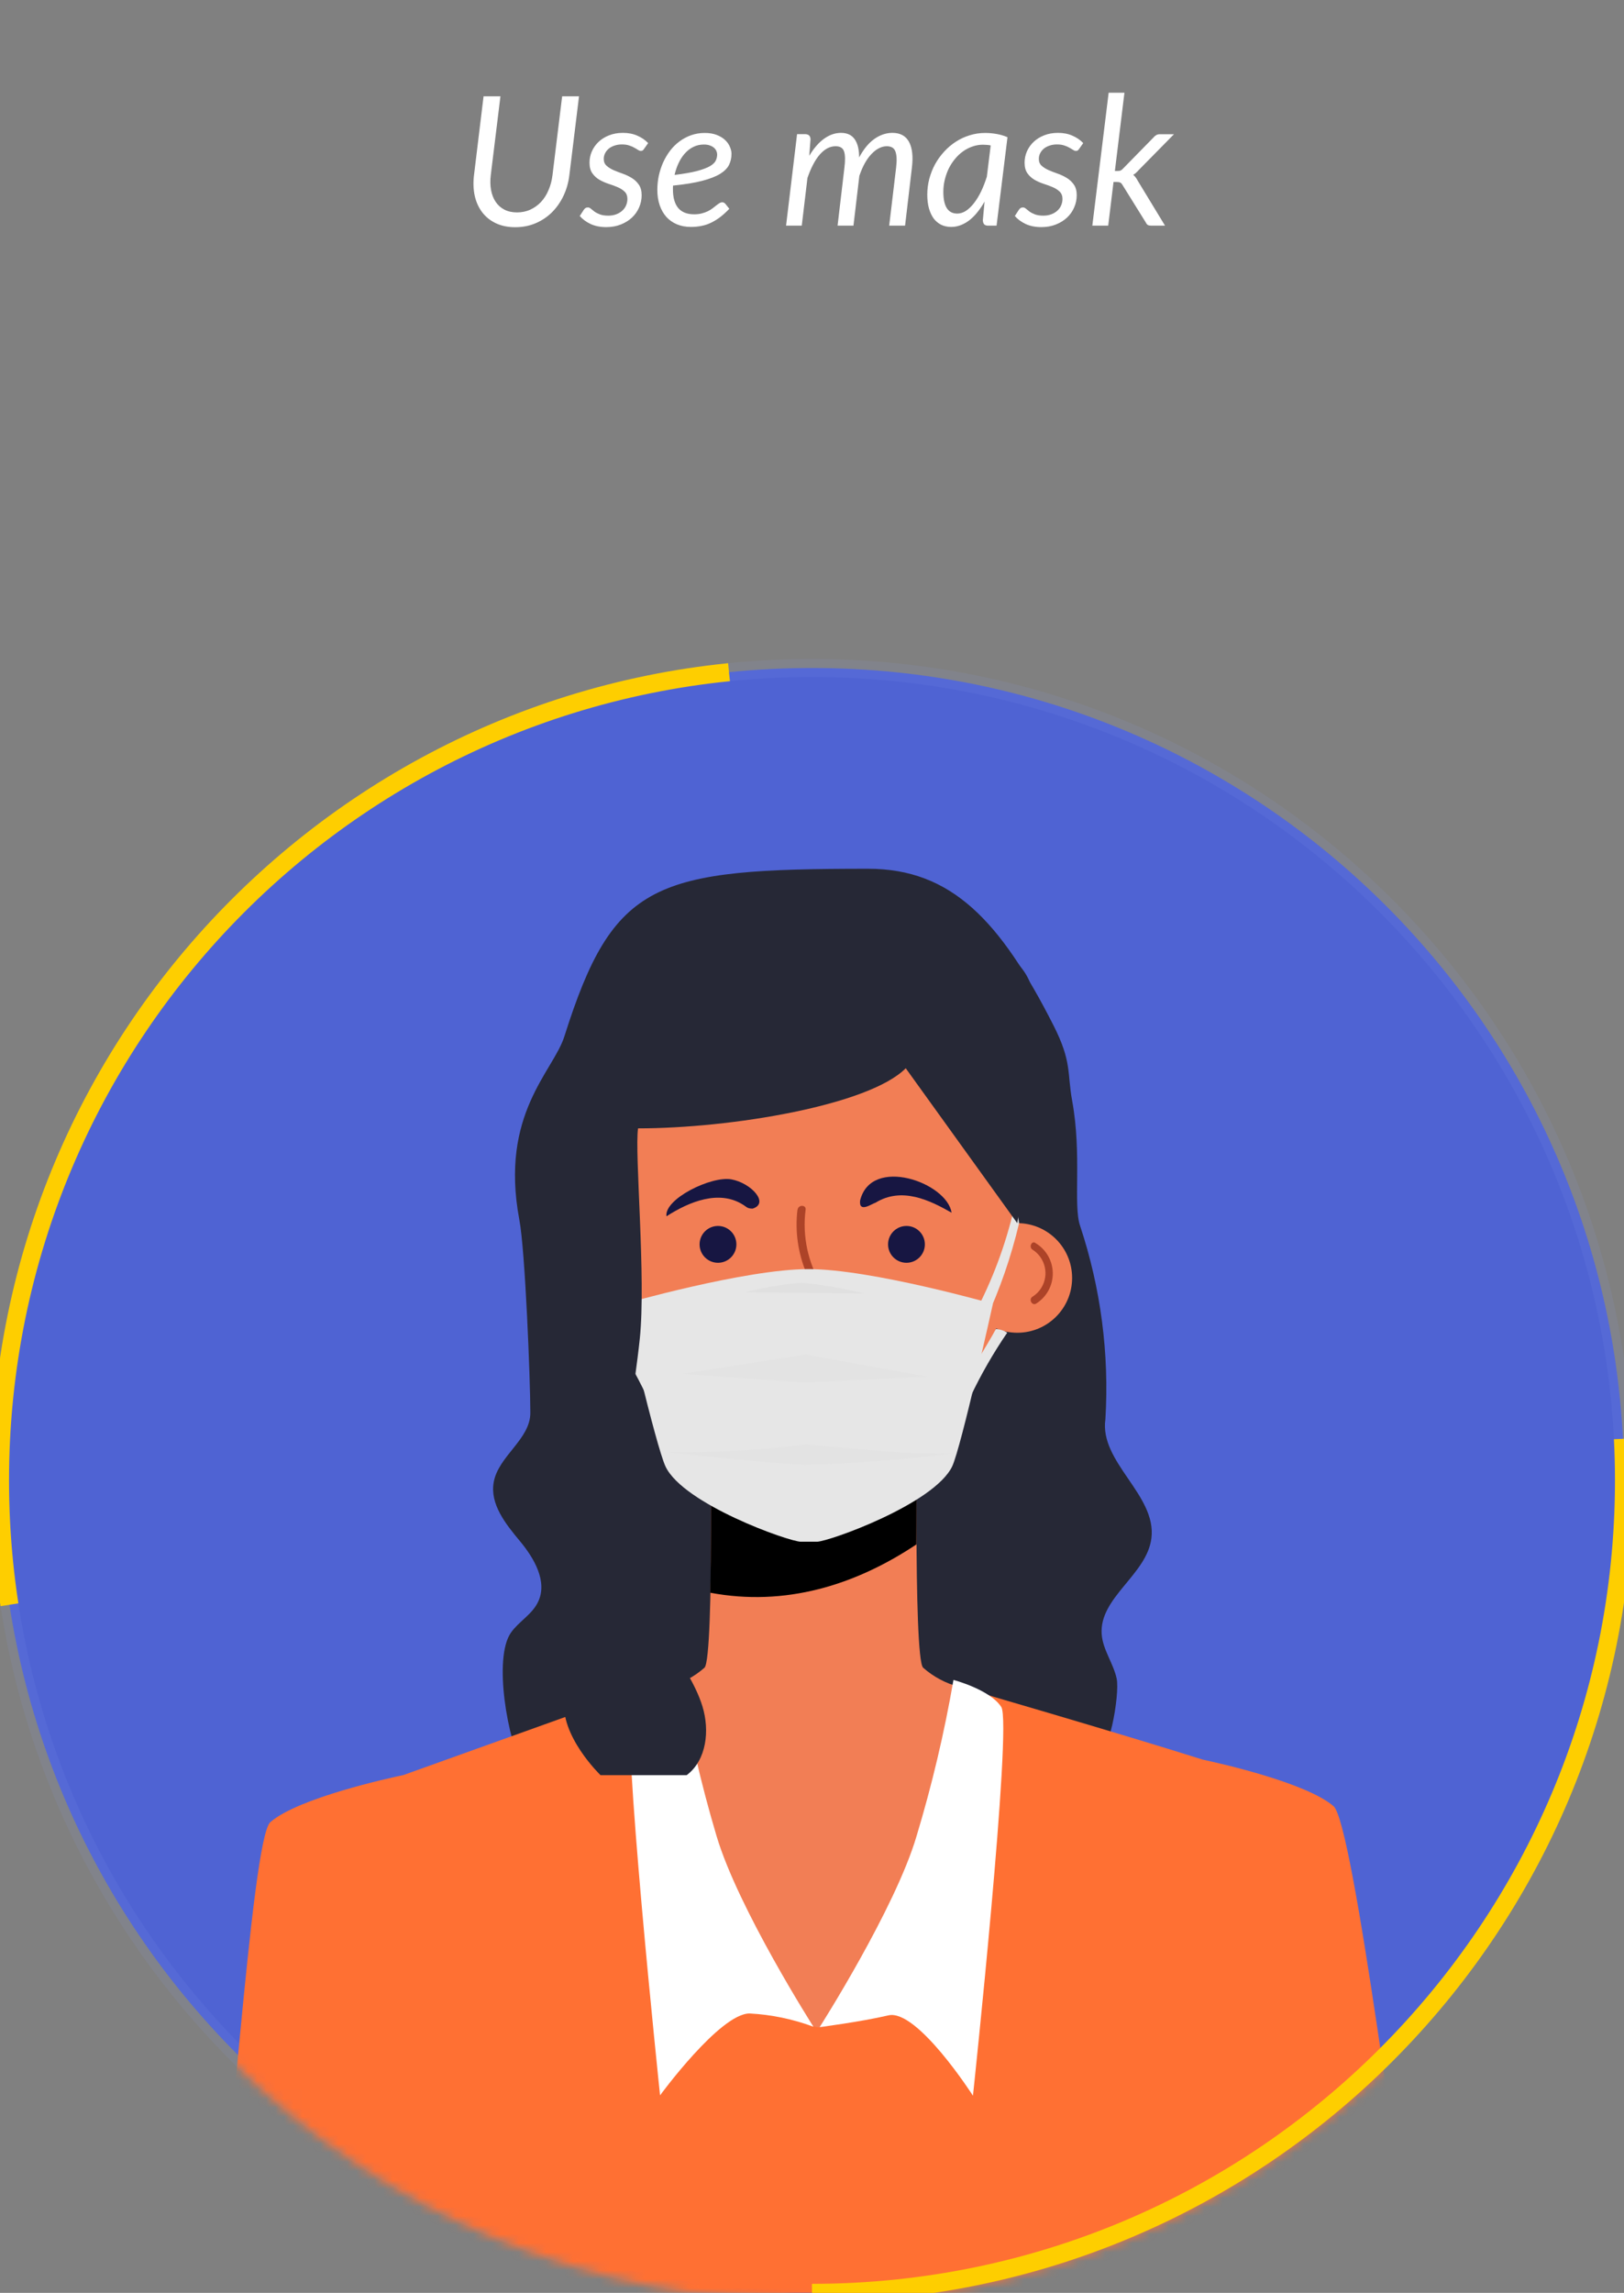 <svg width="180" height="254" viewBox="0 0 180 254" fill="none" xmlns="http://www.w3.org/2000/svg">
<rect x="0" y="0" width="180" height="254" fill="#808080" stroke="none"/>
<g clip-path="url(#clip0)">
<path fill-rule="evenodd" clip-rule="evenodd" d="M90 254C139.706 254 180 213.706 180 164C180 114.294 139.706 74 90 74C40.294 74 0 114.294 0 164C0 213.706 40.294 254 90 254Z" fill="#4F63D3" stroke="#8FA1F5" stroke-opacity="0.097" stroke-width="2"/>
<mask id="mask0" mask-type="alpha" maskUnits="userSpaceOnUse" x="-1" y="73" width="182" height="182">
<path fill-rule="evenodd" clip-rule="evenodd" d="M90 254C139.706 254 180 213.706 180 164C180 114.294 139.706 74 90 74C40.294 74 0 114.294 0 164C0 213.706 40.294 254 90 254Z" fill="white" stroke="white" stroke-width="2"/>
</mask>
<g mask="url(#mask0)">
<path d="M58 195.92C56.3 192.92 54.63 183.7 56.64 180.85C57.52 179.61 58.98 178.85 59.64 177.45C60.71 175.23 59.23 172.65 57.64 170.74C56.05 168.83 54.29 166.64 54.72 164.21C55.23 161.29 58.81 159.44 58.78 156.48C58.78 152.93 58.22 138.6 57.56 135.11C55.36 123.37 61.36 118.67 62.56 114.79C68 97.6 72.54 96.24 96.22 96.24C105.47 96.24 110.89 102.03 116.75 113.56C118.83 117.65 118.27 118.85 118.83 121.91C119.94 127.96 118.92 133.51 119.72 135.81C122.008 142.7 122.958 149.963 122.52 157.21C121.83 161.99 128.21 165.6 127.62 170.39C127.13 174.45 121.8 176.97 122.11 181.05C122.24 182.78 123.41 184.27 123.77 185.96C124.13 187.65 122.9 195.22 121.24 194.73L58 195.92Z" fill="#262836"/>
<path d="M65.49 238.14H110.72L134.48 230.84C136.26 227.34 133.87 196.08 130.48 195.12C121.58 192.6 115.02 189.84 106.31 186.87C104.828 186.485 103.457 185.755 102.31 184.74C101.2 183.56 101.68 154.57 101.68 154.57H78.72C78.72 154.57 79.2 183.57 78.09 184.74C76.943 185.755 75.572 186.485 74.09 186.87C65.38 189.87 58.26 192.6 49.36 195.12C45.99 196.12 45.65 229.9 47.44 233.4L65.49 238.14Z" fill="#F27E55"/>
<path d="M101.57 171.09C101.57 163.09 101.66 154.58 101.66 154.58H78.72C78.72 154.58 78.94 167.5 78.72 176.44C87 178 94.76 175.63 101.57 171.09Z" fill="black"/>
<path d="M147.8 200.08C144.8 197.51 135.47 195.39 133.31 194.93C124.06 192 106 186.76 106 186.76C106 189.38 97.7 224.7 90.9 224.6C83.64 224.5 74.76 189.05 74.1 186.1L44.71 196.64C43.19 196.96 33.07 199.16 29.97 201.85C27.8 203.73 25.38 244.93 22.97 259.06H157.69C155.34 244.91 150.05 202 147.8 200.08Z" fill="#FF7033"/>
<path d="M105.68 186.1C105.68 186.1 109.74 187.17 110.98 189.1C112.22 191.03 107.84 232.16 107.84 232.16C107.84 232.16 101.66 222.52 98.47 223.26C95.28 224 90.85 224.56 90.85 224.56C90.85 224.56 99.2 211.47 101.58 203.43C103.299 197.742 104.668 191.955 105.68 186.1Z" fill="white"/>
<path d="M75.33 185.54C75.33 185.54 71.27 186.61 70.02 188.54C68.77 190.47 73.16 232.12 73.16 232.12C73.16 232.12 79.8 223.05 83.08 223.05C85.501 223.177 87.888 223.673 90.16 224.52C90.16 224.52 81.81 211.43 79.42 203.39C77.671 197.535 76.305 191.572 75.33 185.54V185.54Z" fill="white"/>
<path d="M112.76 122.74C112.76 130.04 112.76 145.9 107.14 155.13C102.46 162.84 95.47 168.76 89.67 168.76C83.87 168.76 76.9 162.88 72.23 155.2C66.62 146 66.57 130.06 66.57 122.74C66.57 109.33 76.91 103.56 89.67 103.56C102.43 103.56 112.76 109.34 112.76 122.74Z" fill="#F27E55"/>
<path d="M83.42 133.89C82.79 133.89 82.76 133.69 82.28 133.41C79.69 131.83 76.48 133.06 73.87 134.74C73.6 132.81 78.87 130.24 81.07 130.65C83.27 131.06 85.31 133.3 83.42 133.89Z" fill="#171642"/>
<path d="M95.33 133C96.55 128 104.97 131 105.47 134.34C103.05 132.96 99.95 131.44 97.03 133.24C96.67 133.32 95.18 134.43 95.33 133Z" fill="#171642"/>
<path d="M88.39 134C88.102 136.4 88.447 138.834 89.39 141.06C89.897 142.176 90.499 143.247 91.19 144.26C91.82 145.26 92.28 146.32 91.5 147.38C90.509 148.422 89.249 149.169 87.86 149.54C87.33 149.74 87.56 150.6 88.1 150.4C90.1 149.61 93.44 148.26 92.74 145.46C92.265 144.266 91.64 143.136 90.88 142.1C90.237 140.944 89.765 139.701 89.48 138.41C89.167 136.965 89.103 135.477 89.29 134.01C89.37 133.44 88.47 133.44 88.4 134.01L88.39 134Z" fill="#AD4328"/>
<path d="M96.57 152C94.01 151.27 91.39 152.65 88.67 152.45C87.67 152.38 86.73 152.09 85.76 151.98C84.594 151.751 83.388 152.072 82.49 152.85C82.49 152.85 83.74 155.31 85.08 155.95C86.596 156.617 88.246 156.922 89.9 156.84C91.528 156.928 93.149 156.583 94.6 155.84C95.674 154.821 96.368 153.467 96.57 152Z" fill="white"/>
<path d="M100.47 139.89C101.597 139.89 102.51 138.977 102.51 137.85C102.51 136.723 101.597 135.81 100.47 135.81C99.343 135.81 98.43 136.723 98.43 137.85C98.43 138.977 99.343 139.89 100.47 139.89Z" fill="#171642"/>
<path d="M79.58 139.89C80.707 139.89 81.62 138.977 81.62 137.85C81.62 136.723 80.707 135.81 79.58 135.81C78.453 135.81 77.54 136.723 77.54 137.85C77.54 138.977 78.453 139.89 79.58 139.89Z" fill="#171642"/>
<path d="M112.76 147.64C116.112 147.64 118.83 144.922 118.83 141.57C118.83 138.218 116.112 135.5 112.76 135.5C109.408 135.5 106.69 138.218 106.69 141.57C106.69 144.922 109.408 147.64 112.76 147.64Z" fill="#F27E55"/>
<path d="M114.42 138.42C115.862 139.318 116.309 141.212 115.42 142.66C115.171 143.068 114.828 143.411 114.42 143.66C113.97 143.96 114.42 144.71 114.86 144.4C116.012 143.671 116.704 142.396 116.687 141.033C116.671 139.669 115.949 138.412 114.78 137.71C114.38 137.38 114 138.13 114.42 138.42Z" fill="#AD4328"/>
<path d="M66.58 147.65C69.932 147.65 72.65 144.932 72.65 141.58C72.65 138.228 69.932 135.51 66.58 135.51C63.228 135.51 60.51 138.228 60.51 141.58C60.51 144.932 63.228 147.65 66.58 147.65Z" fill="#F27E55"/>
<path d="M64.91 138.42C63.468 139.318 63.021 141.212 63.91 142.66C64.163 143.065 64.505 143.407 64.91 143.66C65.37 143.96 64.91 144.71 64.47 144.4C62.637 143.229 62.1 140.794 63.27 138.96C63.592 138.448 64.031 138.02 64.55 137.71C65.02 137.41 65.45 138.16 64.98 138.45L64.91 138.42Z" fill="#AD4328"/>
<path d="M89.6 140.59C82.6 140.59 69.05 144.47 69.05 144.47C69.05 144.47 72.69 160.18 73.77 162.47C75.77 166.64 87.46 170.79 88.77 170.79H90.54C91.84 170.79 103.54 166.61 105.54 162.44C106.54 160.31 110.05 144.44 110.05 144.44C110.05 144.44 96.53 140.58 89.6 140.59Z" fill="#E6E6E6"/>
<path d="M82.57 143.16C84.623 142.632 86.717 142.278 88.83 142.1C91.191 142.319 93.531 142.72 95.83 143.3L82.57 143.16Z" fill="#E0E0E0"/>
<path d="M75.64 152.19L89.28 150.05L102.76 152.5L89.1 153.17L75.64 152.19Z" fill="#E3E3E3"/>
<path d="M73.93 160.87C79.078 160.945 84.224 160.655 89.33 160C95.44 160.54 101.04 161.18 105.63 161C100.185 161.702 94.708 162.129 89.22 162.28C84.28 162 79.16 161.44 73.93 160.87Z" fill="#E3E3E3"/>
<path d="M109.24 146.25C110.826 142.819 112.065 139.238 112.94 135.56C113 135.36 112.53 133.29 112.42 133.76C111.473 137.877 109.987 141.851 108 145.58C107.79 145.87 109.24 146.25 109.24 146.25Z" fill="#E6E6E6"/>
<path d="M107.57 154.71C108.74 152.248 110.101 149.88 111.64 147.63C111.264 147.392 110.834 147.251 110.39 147.22C109.11 149.57 107.63 151.66 106.52 154.1C106.38 154.4 107.43 155.01 107.52 154.71H107.57Z" fill="#E6E6E6"/>
<path d="M69.85 146.17C68.261 142.739 67.018 139.158 66.14 135.48C66.14 135.27 66.56 133.21 66.66 133.68C67.615 137.796 69.112 141.767 71.11 145.49C71.3 145.79 69.85 146.17 69.85 146.17Z" fill="#E6E6E6"/>
<path d="M71.67 154.65C70.504 152.189 69.143 149.825 67.6 147.58C67.972 147.333 68.404 147.192 68.85 147.17C70.13 149.52 71.61 151.61 72.72 154.04C72.86 154.34 71.81 154.95 71.72 154.65H71.67Z" fill="#E6E6E6"/>
<path d="M65.85 112.08C70.85 102.8 80.17 100.08 87.55 99.45C97.29 98.62 112.24 103.03 114.21 109.01C116.18 114.99 112.75 135.5 112.75 135.5L100.39 118.34C96.32 122.45 81 125 70.72 125C70.32 127.72 71.62 141.6 70.91 148.33C70.32 153.96 69.29 158.13 70.01 162.72C70.49 165.72 74.58 167.66 74.01 170.66C73.679 171.691 73.268 172.694 72.78 173.66C71.84 176.27 72.78 179.19 74.05 181.66C75.32 184.13 77.05 186.39 77.86 189.04C78.67 191.69 78.33 194.98 76.11 196.65H66.56C66.56 196.65 61.97 192.24 62.56 188.15C63.15 184.06 66.56 179.45 62.56 171.39C60.08 166.39 58.4 141.77 60.48 123.39C61 118.9 64.24 115.05 65.85 112.08Z" fill="#262836"/>
</g>
<path fill-rule="evenodd" clip-rule="evenodd" d="M90 254C139.706 254 180 213.706 180 164C180 114.294 139.706 74 90 74C40.294 74 0 114.294 0 164C0 213.706 40.294 254 90 254Z" stroke="#FECE00" stroke-width="2" stroke-dasharray="146"/>
<path d="M57.307 23.53C57.847 23.53 58.341 23.427 58.787 23.22C59.234 23.013 59.627 22.73 59.967 22.37C60.307 22.003 60.584 21.567 60.797 21.06C61.017 20.553 61.164 20 61.237 19.4L62.307 10.67H64.177L63.107 19.4C63.007 20.22 62.791 20.983 62.457 21.69C62.124 22.39 61.697 23 61.177 23.52C60.657 24.033 60.054 24.437 59.367 24.73C58.681 25.023 57.927 25.17 57.107 25.17C56.294 25.17 55.577 25.023 54.957 24.73C54.344 24.437 53.841 24.033 53.447 23.52C53.054 23 52.777 22.39 52.617 21.69C52.464 20.983 52.437 20.22 52.537 19.4L53.597 10.67H55.467L54.397 19.39C54.324 19.99 54.334 20.543 54.427 21.05C54.521 21.557 54.691 21.993 54.937 22.36C55.184 22.727 55.504 23.013 55.897 23.22C56.297 23.427 56.767 23.53 57.307 23.53ZM71.389 16.49C71.336 16.57 71.283 16.63 71.23 16.67C71.176 16.703 71.109 16.72 71.029 16.72C70.936 16.72 70.833 16.683 70.719 16.61C70.613 16.537 70.48 16.457 70.32 16.37C70.166 16.277 69.976 16.193 69.749 16.12C69.523 16.04 69.249 16 68.93 16C68.629 16 68.356 16.043 68.109 16.13C67.863 16.21 67.65 16.323 67.469 16.47C67.296 16.617 67.159 16.79 67.059 16.99C66.966 17.183 66.919 17.39 66.919 17.61C66.919 17.923 67.023 18.173 67.23 18.36C67.436 18.547 67.696 18.71 68.01 18.85C68.323 18.983 68.659 19.113 69.019 19.24C69.379 19.367 69.716 19.527 70.029 19.72C70.343 19.913 70.603 20.16 70.809 20.46C71.016 20.76 71.12 21.15 71.12 21.63C71.12 22.097 71.026 22.543 70.84 22.97C70.659 23.397 70.396 23.773 70.049 24.1C69.71 24.42 69.296 24.677 68.809 24.87C68.329 25.063 67.79 25.16 67.189 25.16C66.543 25.16 65.969 25.047 65.469 24.82C64.976 24.587 64.573 24.29 64.26 23.93L64.7 23.25C64.76 23.163 64.823 23.097 64.889 23.05C64.963 23.003 65.056 22.98 65.169 22.98C65.276 22.98 65.383 23.027 65.49 23.12C65.596 23.213 65.73 23.32 65.889 23.44C66.049 23.553 66.249 23.657 66.49 23.75C66.736 23.843 67.046 23.89 67.419 23.89C67.746 23.89 68.04 23.84 68.299 23.74C68.566 23.64 68.79 23.507 68.969 23.34C69.156 23.173 69.296 22.98 69.389 22.76C69.49 22.533 69.54 22.293 69.54 22.04C69.54 21.7 69.436 21.43 69.23 21.23C69.023 21.03 68.763 20.863 68.45 20.73C68.136 20.597 67.799 20.473 67.439 20.36C67.079 20.24 66.743 20.09 66.43 19.91C66.116 19.723 65.856 19.483 65.65 19.19C65.443 18.897 65.34 18.507 65.34 18.02C65.34 17.593 65.423 17.183 65.59 16.79C65.763 16.39 66.01 16.037 66.329 15.73C66.65 15.423 67.036 15.18 67.49 15C67.95 14.813 68.466 14.72 69.04 14.72C69.646 14.72 70.18 14.823 70.639 15.03C71.106 15.23 71.506 15.503 71.84 15.85L71.389 16.49ZM78.017 16.01C77.597 16.01 77.211 16.097 76.857 16.27C76.504 16.443 76.191 16.683 75.917 16.99C75.644 17.29 75.411 17.647 75.217 18.06C75.024 18.467 74.874 18.907 74.767 19.38C75.794 19.253 76.617 19.11 77.237 18.95C77.857 18.783 78.334 18.607 78.667 18.42C79.001 18.227 79.221 18.02 79.327 17.8C79.434 17.58 79.487 17.35 79.487 17.11C79.487 16.99 79.461 16.867 79.407 16.74C79.354 16.607 79.267 16.487 79.147 16.38C79.034 16.273 78.884 16.187 78.697 16.12C78.511 16.047 78.284 16.01 78.017 16.01ZM80.837 23.13C80.497 23.483 80.164 23.787 79.837 24.04C79.511 24.287 79.177 24.493 78.837 24.66C78.504 24.827 78.151 24.947 77.777 25.02C77.411 25.1 77.014 25.14 76.587 25.14C76.007 25.14 75.487 25.043 75.027 24.85C74.567 24.657 74.177 24.383 73.857 24.03C73.537 23.67 73.291 23.237 73.117 22.73C72.944 22.223 72.857 21.657 72.857 21.03C72.857 20.51 72.911 19.993 73.017 19.48C73.131 18.96 73.291 18.467 73.497 18C73.711 17.533 73.967 17.1 74.267 16.7C74.574 16.3 74.921 15.957 75.307 15.67C75.701 15.377 76.131 15.147 76.597 14.98C77.071 14.813 77.577 14.73 78.117 14.73C78.631 14.73 79.074 14.803 79.447 14.95C79.821 15.097 80.127 15.283 80.367 15.51C80.607 15.737 80.784 15.987 80.897 16.26C81.017 16.533 81.077 16.793 81.077 17.04C81.077 17.48 80.987 17.887 80.807 18.26C80.627 18.627 80.297 18.96 79.817 19.26C79.337 19.553 78.677 19.81 77.837 20.03C76.997 20.25 75.917 20.427 74.597 20.56C74.597 20.633 74.594 20.707 74.587 20.78C74.587 20.847 74.587 20.917 74.587 20.99C74.587 21.883 74.781 22.567 75.167 23.04C75.561 23.507 76.151 23.74 76.937 23.74C77.257 23.74 77.541 23.707 77.787 23.64C78.041 23.573 78.264 23.493 78.457 23.4C78.657 23.3 78.831 23.193 78.977 23.08C79.131 22.96 79.267 22.853 79.387 22.76C79.514 22.66 79.631 22.577 79.737 22.51C79.844 22.443 79.951 22.41 80.057 22.41C80.184 22.41 80.297 22.467 80.397 22.58L80.837 23.13ZM87.125 25L88.345 14.86H89.225C89.632 14.86 89.835 15.06 89.835 15.46L89.695 17.26C90.195 16.427 90.742 15.797 91.335 15.37C91.935 14.937 92.562 14.72 93.215 14.72C93.902 14.72 94.409 14.957 94.735 15.43C95.062 15.897 95.225 16.567 95.225 17.44C95.725 16.513 96.288 15.83 96.915 15.39C97.549 14.943 98.215 14.72 98.915 14.72C99.782 14.72 100.395 15.053 100.755 15.72C101.115 16.387 101.222 17.33 101.075 18.55L100.315 25H98.555L99.325 18.55C99.418 17.757 99.392 17.167 99.245 16.78C99.105 16.393 98.785 16.2 98.285 16.2C97.999 16.2 97.712 16.273 97.425 16.42C97.145 16.56 96.872 16.77 96.605 17.05C96.338 17.323 96.088 17.667 95.855 18.08C95.629 18.487 95.425 18.957 95.245 19.49V19.5L94.595 25H92.835L93.595 18.55C93.695 17.757 93.682 17.167 93.555 16.78C93.428 16.393 93.115 16.2 92.615 16.2C92.295 16.2 91.985 16.28 91.685 16.44C91.392 16.6 91.112 16.833 90.845 17.14C90.585 17.44 90.342 17.81 90.115 18.25C89.888 18.683 89.682 19.173 89.495 19.72L88.865 25H87.125ZM109.807 16.11C109.661 16.077 109.514 16.057 109.367 16.05C109.227 16.037 109.087 16.03 108.947 16.03C108.547 16.03 108.161 16.097 107.787 16.23C107.414 16.357 107.064 16.537 106.737 16.77C106.411 17.003 106.114 17.283 105.847 17.61C105.581 17.93 105.351 18.283 105.157 18.67C104.971 19.057 104.824 19.47 104.717 19.91C104.611 20.343 104.557 20.79 104.557 21.25C104.557 22.857 105.071 23.66 106.097 23.66C106.424 23.66 106.744 23.56 107.057 23.36C107.371 23.153 107.667 22.87 107.947 22.51C108.234 22.143 108.497 21.713 108.737 21.22C108.977 20.72 109.191 20.173 109.377 19.58L109.807 16.11ZM109.127 22.33C108.887 22.757 108.627 23.143 108.347 23.49C108.074 23.837 107.781 24.133 107.467 24.38C107.161 24.62 106.834 24.807 106.487 24.94C106.147 25.073 105.794 25.14 105.427 25.14C105.027 25.14 104.664 25.063 104.337 24.91C104.011 24.75 103.731 24.52 103.497 24.22C103.271 23.913 103.094 23.54 102.967 23.1C102.841 22.653 102.777 22.143 102.777 21.57C102.777 20.97 102.851 20.387 102.997 19.82C103.151 19.247 103.364 18.707 103.637 18.2C103.917 17.693 104.251 17.23 104.637 16.81C105.024 16.383 105.454 16.017 105.927 15.71C106.407 15.397 106.921 15.157 107.467 14.99C108.014 14.817 108.587 14.73 109.187 14.73C109.621 14.73 110.041 14.767 110.447 14.84C110.861 14.907 111.267 15.027 111.667 15.2L110.457 25H109.537C109.304 25 109.144 24.94 109.057 24.82C108.977 24.7 108.937 24.553 108.937 24.38L109.127 22.33ZM119.612 16.49C119.559 16.57 119.506 16.63 119.452 16.67C119.399 16.703 119.332 16.72 119.252 16.72C119.159 16.72 119.056 16.683 118.942 16.61C118.836 16.537 118.702 16.457 118.542 16.37C118.389 16.277 118.199 16.193 117.972 16.12C117.746 16.04 117.472 16 117.152 16C116.852 16 116.579 16.043 116.332 16.13C116.086 16.21 115.872 16.323 115.692 16.47C115.519 16.617 115.382 16.79 115.282 16.99C115.189 17.183 115.142 17.39 115.142 17.61C115.142 17.923 115.246 18.173 115.452 18.36C115.659 18.547 115.919 18.71 116.232 18.85C116.546 18.983 116.882 19.113 117.242 19.24C117.602 19.367 117.939 19.527 118.252 19.72C118.566 19.913 118.826 20.16 119.032 20.46C119.239 20.76 119.342 21.15 119.342 21.63C119.342 22.097 119.249 22.543 119.062 22.97C118.882 23.397 118.619 23.773 118.272 24.1C117.932 24.42 117.519 24.677 117.032 24.87C116.552 25.063 116.012 25.16 115.412 25.16C114.766 25.16 114.192 25.047 113.692 24.82C113.199 24.587 112.796 24.29 112.482 23.93L112.922 23.25C112.982 23.163 113.046 23.097 113.112 23.05C113.186 23.003 113.279 22.98 113.392 22.98C113.499 22.98 113.606 23.027 113.712 23.12C113.819 23.213 113.952 23.32 114.112 23.44C114.272 23.553 114.472 23.657 114.712 23.75C114.959 23.843 115.269 23.89 115.642 23.89C115.969 23.89 116.262 23.84 116.522 23.74C116.789 23.64 117.012 23.507 117.192 23.34C117.379 23.173 117.519 22.98 117.612 22.76C117.712 22.533 117.762 22.293 117.762 22.04C117.762 21.7 117.659 21.43 117.452 21.23C117.246 21.03 116.986 20.863 116.672 20.73C116.359 20.597 116.022 20.473 115.662 20.36C115.302 20.24 114.966 20.09 114.652 19.91C114.339 19.723 114.079 19.483 113.872 19.19C113.666 18.897 113.562 18.507 113.562 18.02C113.562 17.593 113.646 17.183 113.812 16.79C113.986 16.39 114.232 16.037 114.552 15.73C114.872 15.423 115.259 15.18 115.712 15C116.172 14.813 116.689 14.72 117.262 14.72C117.869 14.72 118.402 14.823 118.862 15.03C119.329 15.23 119.729 15.503 120.062 15.85L119.612 16.49ZM124.63 10.27L123.57 18.94H123.87C124.01 18.94 124.123 18.923 124.21 18.89C124.297 18.85 124.39 18.773 124.49 18.66L127.85 15.23C127.943 15.117 128.043 15.03 128.15 14.97C128.257 14.903 128.387 14.87 128.54 14.87H130.12L126.21 18.84C126.01 19.073 125.807 19.25 125.6 19.37C125.707 19.45 125.797 19.543 125.87 19.65C125.95 19.75 126.023 19.867 126.09 20L129.13 25H127.6C127.453 25 127.33 24.977 127.23 24.93C127.137 24.877 127.06 24.783 127 24.65L124.42 20.5C124.34 20.36 124.257 20.27 124.17 20.23C124.083 20.183 123.947 20.16 123.76 20.16H123.42L122.83 25H121.07L122.88 10.27H124.63Z" fill="white"/>
</g>
<defs>
<clipPath id="clip0">
<rect width="180" height="254" fill="white"/>
</clipPath>
</defs>
</svg>
